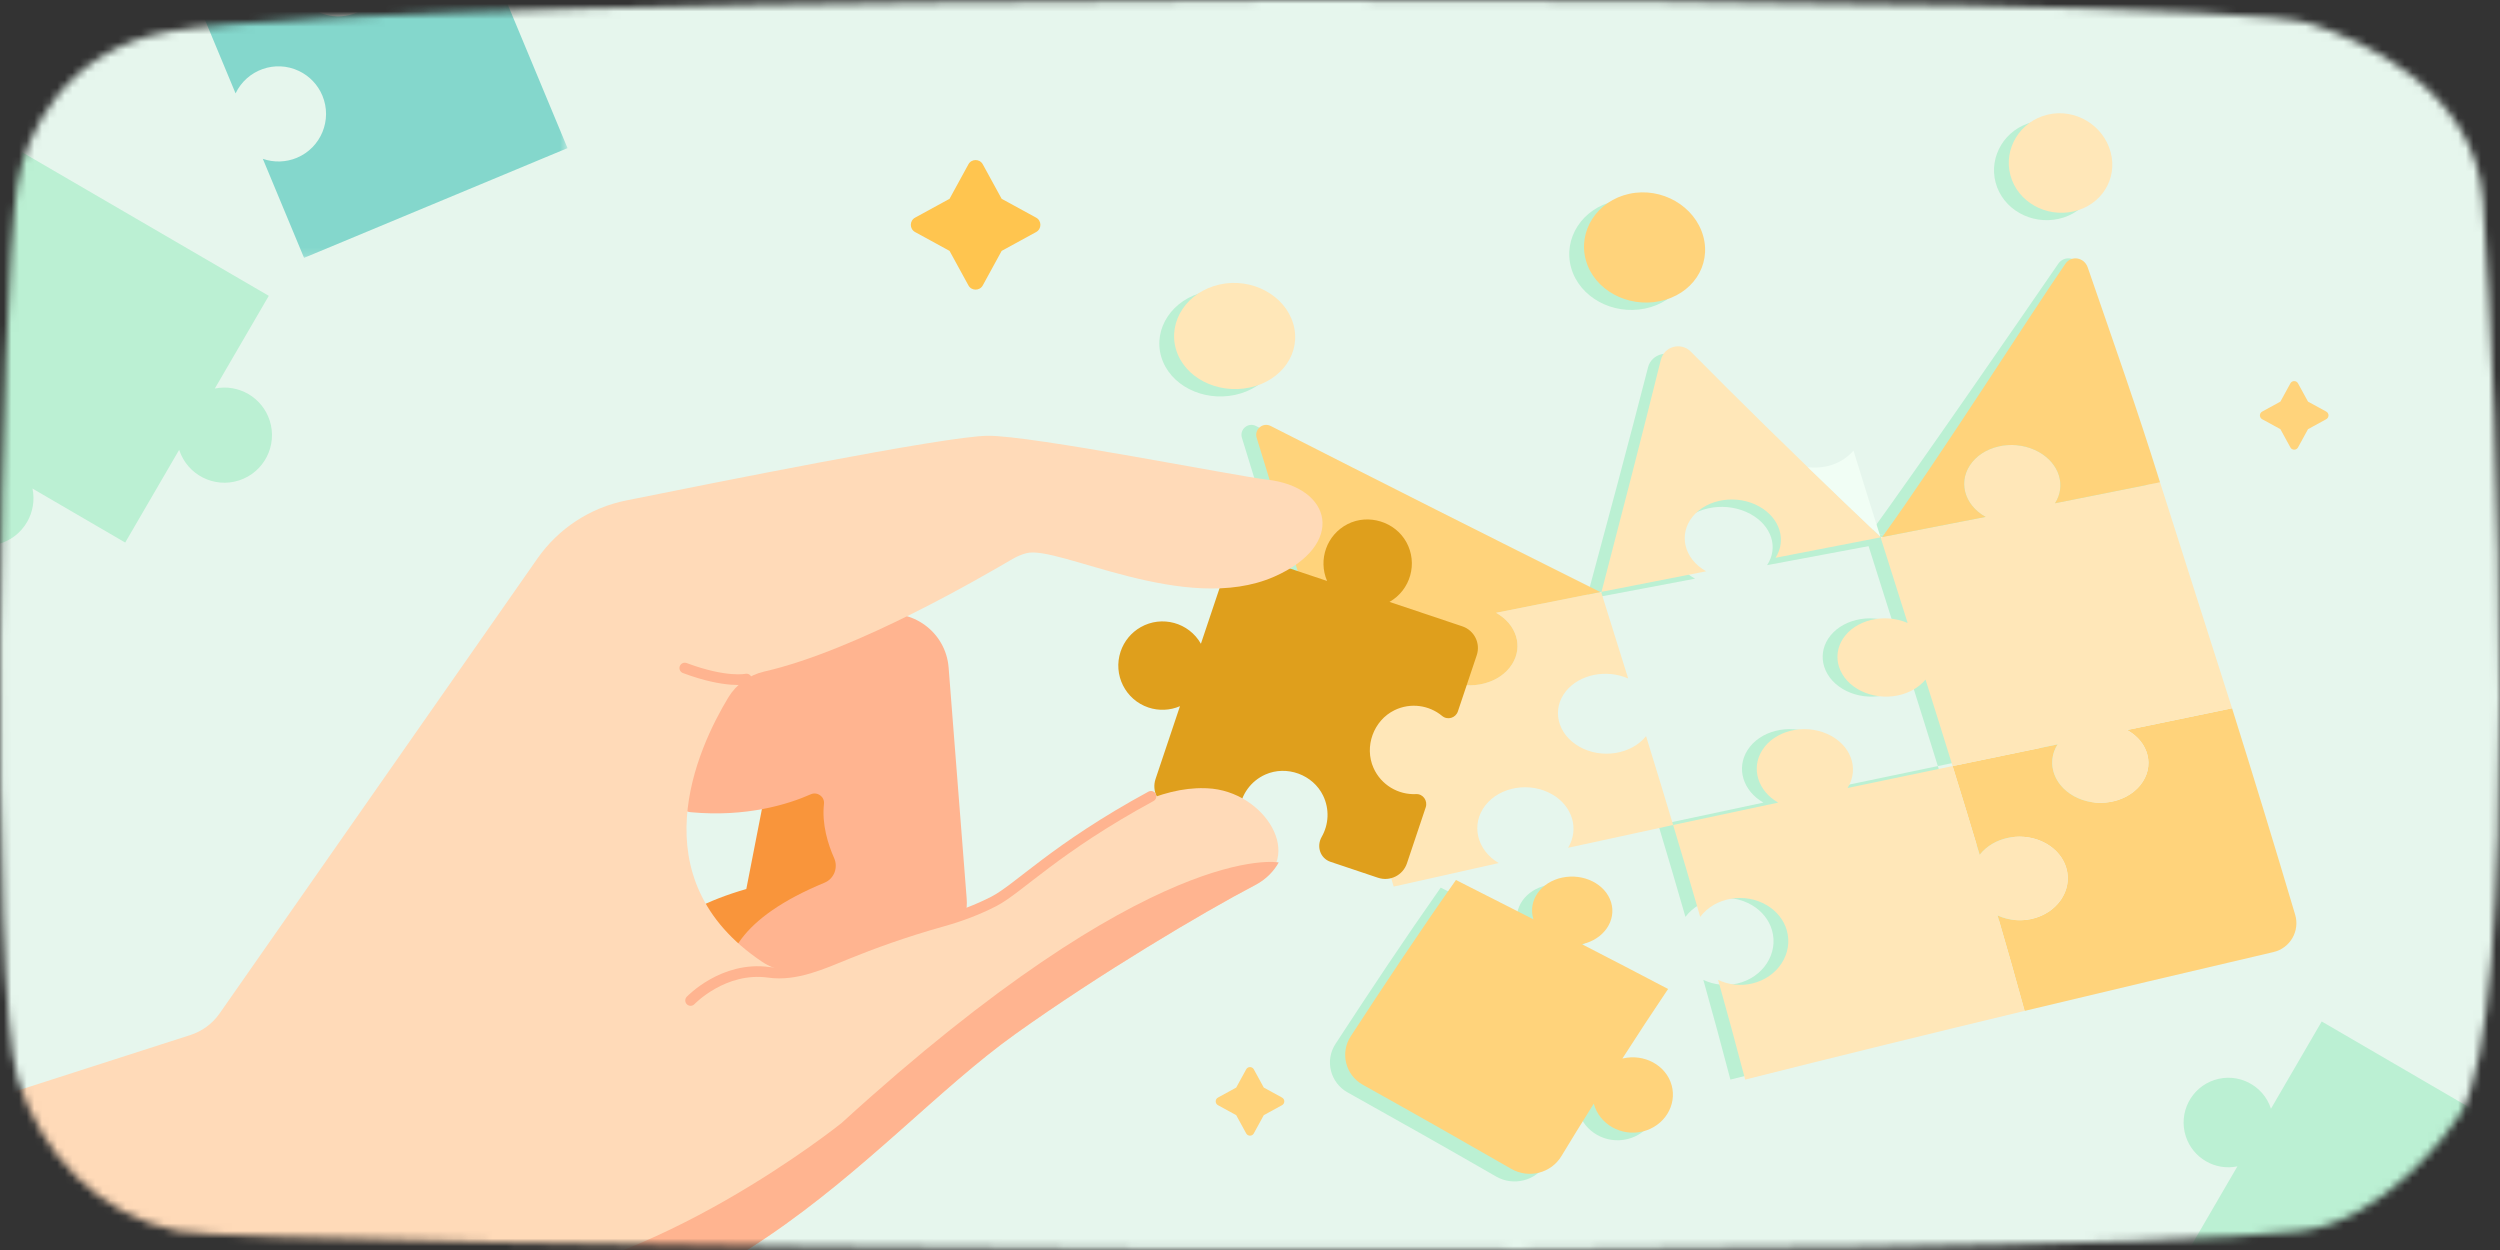 <svg width="328" height="164" viewBox="0 0 328 164" fill="none" xmlns="http://www.w3.org/2000/svg">
<rect x="0" y="0" width="328" height="164" fill="#333333" stroke="none"/>
<mask id="mask0_5567_157558" style="mask-type:alpha" maskUnits="userSpaceOnUse" x="0" y="0" width="328" height="164">
<path fill-rule="evenodd" clip-rule="evenodd" d="M23.219 161.504C33.681 163.667 265.053 165.826 301.876 161.504C312.777 160.224 321.503 148.276 322.776 146.203C330.736 133.238 327.751 53.279 325.761 26.266C324.69 11.728 309.838 5.196 302.871 3.035C289.548 -1.098 53.28 -1.264 22.223 4.116C8.328 6.522 3.291 17.871 2.291 24.18C-0.042 38.885 -1.421 129.331 2.319 141.514C5.305 151.239 12.769 159.343 23.219 161.504Z" fill="white"/>
</mask>
<g mask="url(#mask0_5567_157558)">
<path d="M-15 177H336V-8H-15V177Z" fill="#E6F6ED"/>
<path d="M261.83 23.971C262.766 27.45 266.469 29.521 270.102 28.713C273.734 27.904 275.92 24.479 274.983 20.944C274.047 17.41 270.343 15.144 266.712 16.01C263.08 16.876 260.894 20.494 261.83 23.971Z" fill="#BBF0D3"/>
<path d="M206.138 35.145C207.234 39.01 211.565 41.352 215.812 40.487C220.061 39.623 222.618 35.847 221.522 31.933C220.428 28.017 216.096 25.479 211.848 26.391C207.6 27.305 205.043 31.278 206.138 35.145Z" fill="#BBF0D3"/>
<path d="M152.355 46.812C153.45 50.52 157.782 52.719 162.03 51.813C166.278 50.906 168.835 47.209 167.74 43.458C166.644 39.705 162.312 37.346 158.065 38.297C153.817 39.247 151.26 43.104 152.355 46.812Z" fill="#BBF0D3"/>
<path d="M239.334 87.466C240.203 90.229 243.642 91.929 247.017 91.251C248.521 90.949 249.83 90.202 250.693 89.158C252.113 93.662 252.824 95.921 254.244 100.509C259.756 99.365 262.512 98.796 268.024 97.657C266.421 100.194 267.63 103.371 270.724 104.725C273.818 106.079 277.627 105.067 279.23 102.502C280.711 100.133 279.805 97.248 277.128 95.776C282.641 94.637 285.397 94.069 290.909 92.924C287.763 83.042 284.595 73.167 281.458 63.282C275.947 64.394 273.191 64.941 267.679 66.03C269.282 63.528 268.073 60.385 264.978 59.013C261.884 57.642 258.076 58.584 256.472 61.109C254.993 63.439 255.899 66.326 258.574 67.818C253.062 68.897 250.306 69.433 244.794 70.503C246.214 75.016 246.925 77.251 248.346 81.736C245.251 80.399 241.445 81.327 239.841 83.824C239.127 84.937 238.947 86.234 239.334 87.466Z" fill="#BBF0D3"/>
<path d="M246.133 71.472C246.144 71.443 246.14 71.452 246.15 71.422C242.825 68.387 239.521 65.331 236.23 62.262C234.309 60.472 232.393 58.678 230.487 56.873C227.07 53.64 223.673 50.386 220.307 47.105C218.972 45.803 216.682 46.407 216.225 48.184C213.61 58.346 210.891 68.484 208.15 78.616C213.832 77.535 216.693 76.996 222.393 75.922C219.384 74.297 218.572 71.072 220.578 68.721C222.585 66.37 226.65 65.797 229.659 67.439C232.435 68.954 233.375 71.841 231.839 74.149C237.558 73.077 240.418 72.543 246.133 71.472Z" fill="#BBF0D3"/>
<path d="M281.459 63.282C278.544 53.898 275.716 44.509 272.97 35.079C272.583 33.749 270.832 33.459 270.047 34.6C265.17 41.682 252.362 60.313 245.006 70.462C250.374 69.419 253.135 68.882 258.574 67.818C255.674 66.202 254.892 62.982 256.826 60.62C258.761 58.26 262.678 57.673 265.578 59.313C268.253 60.827 269.159 63.721 267.678 66.029C273.191 64.941 275.947 64.393 281.459 63.282Z" fill="#BBF0D3"/>
<path d="M171.463 85.069C176.975 83.924 179.731 83.358 185.244 82.239C183.64 84.778 184.849 87.946 187.944 89.302C191.038 90.659 194.847 89.685 196.45 87.145C197.93 84.799 197.024 81.9 194.348 80.4C199.823 79.302 202.583 78.753 208.022 77.679C193.579 70.471 179.165 63.209 164.779 55.888C163.752 55.366 162.602 56.332 162.938 57.433C165.756 66.652 168.604 75.862 171.463 85.069Z" fill="#BBF0D3"/>
<path d="M232.488 122.053C233.359 125.08 231.33 128.236 227.956 129.034C226.453 129.39 224.857 129.219 223.477 128.558C224.897 133.645 225.608 136.25 227.029 141.642C239.234 138.569 251.457 135.569 263.694 132.63C262.273 127.479 261.563 124.985 260.143 120.103C263.237 121.529 267.045 120.451 268.649 117.744C270.252 115.037 269.043 111.766 265.949 110.389C263.093 109.118 259.581 109.866 257.795 112.159C256.374 107.417 255.665 105.098 254.244 100.509C248.731 101.654 245.976 102.228 240.464 103.384C242.067 100.796 240.859 97.629 237.763 96.276C234.669 94.924 230.86 95.88 229.257 98.443C227.778 100.809 228.682 103.772 231.359 105.302C225.847 106.467 223.091 107.054 217.579 108.239C218.999 112.97 219.71 115.371 221.13 120.293C223.064 117.714 226.981 117.047 229.88 118.77C231.172 119.538 232.102 120.703 232.488 122.053Z" fill="#BBF0D3"/>
<path d="M196.284 154.357C198.574 155.676 201.504 154.927 202.867 152.669C204.204 150.452 205.374 148.559 207.107 145.791C207.11 145.807 207.113 145.823 207.117 145.839C207.844 148.499 210.717 150.142 213.534 149.446C216.353 148.751 218.046 146.009 217.32 143.383C216.593 140.758 213.722 139.211 210.905 139.871C210.888 139.875 210.871 139.88 210.855 139.885C213.255 136.156 214.454 134.335 216.854 130.755C212.328 128.381 210.065 127.208 205.539 124.875C205.557 124.872 205.574 124.87 205.59 124.866C208.409 124.249 210.103 121.782 209.376 119.385C208.649 116.988 205.777 115.547 202.958 116.141C200.142 116.736 198.448 119.154 199.173 121.573C199.177 121.588 199.182 121.602 199.189 121.617C195.121 119.539 193.088 118.507 189.022 116.454C184.274 123.2 179.718 130.061 175.214 136.964C173.793 139.142 174.527 142.055 176.804 143.324C183.326 146.958 189.814 150.633 196.284 154.357Z" fill="#BBF0D3"/>
<path d="M198.284 153.357C200.574 154.676 203.504 153.927 204.867 151.669C206.204 149.452 207.374 147.559 209.107 144.791C209.11 144.807 209.113 144.823 209.117 144.839C209.844 147.499 212.717 149.142 215.534 148.446C218.353 147.751 220.046 145.009 219.32 142.383C218.593 139.758 215.722 138.211 212.905 138.871C212.888 138.875 212.871 138.88 212.855 138.885C215.255 135.156 216.454 133.335 218.854 129.755C214.328 127.381 212.065 126.208 207.539 123.875C207.557 123.872 207.574 123.87 207.59 123.866C210.409 123.249 212.103 120.782 211.376 118.385C210.649 115.988 207.777 114.547 204.958 115.141C202.142 115.736 200.448 118.154 201.173 120.573C201.177 120.588 201.182 120.602 201.189 120.617C197.121 118.539 195.088 117.507 191.022 115.454C186.274 122.2 181.718 129.061 177.214 135.964C175.793 138.142 176.527 141.055 178.804 142.324C185.326 145.958 191.814 149.633 198.284 153.357Z" fill="#FFD37B"/>
<path d="M271.091 113.854C271.961 116.767 269.933 119.796 266.559 120.562C265.055 120.904 263.459 120.739 262.08 120.104C263.5 124.985 264.211 127.479 265.631 132.63C276.506 130.019 287.39 127.452 298.28 124.91C300.458 124.402 301.764 122.162 301.127 120.017C298.438 110.962 295.678 101.94 292.846 92.924C287.333 94.069 284.578 94.637 279.066 95.776C281.966 97.371 282.748 100.591 280.814 102.999C278.881 105.405 274.962 106.056 272.063 104.427C269.387 102.924 268.482 99.999 269.961 97.656C264.449 98.796 261.693 99.365 256.181 100.509C257.601 105.099 258.312 107.416 259.732 112.159C261.666 109.675 265.584 109.032 268.482 110.692C269.775 111.432 270.704 112.554 271.091 113.854Z" fill="#FFD37B"/>
<path d="M241.271 87.466C242.14 90.229 245.579 91.929 248.954 91.251C250.458 90.949 251.767 90.202 252.63 89.158C254.05 93.662 254.761 95.921 256.181 100.509C261.693 99.365 264.449 98.796 269.961 97.657C268.358 100.194 269.567 103.371 272.661 104.725C275.755 106.079 279.564 105.067 281.167 102.502C282.648 100.133 281.742 97.248 279.065 95.776C284.578 94.637 287.334 94.069 292.846 92.924C289.7 83.042 286.532 73.167 283.395 63.282C277.884 64.394 275.128 64.941 269.616 66.03C271.219 63.528 270.01 60.385 266.915 59.013C263.821 57.642 260.013 58.584 258.409 61.109C256.93 63.439 257.836 66.326 260.511 67.818C254.999 68.897 252.243 69.433 246.731 70.503C248.151 75.016 248.862 77.251 250.283 81.736C247.188 80.399 243.382 81.327 241.778 83.824C241.064 84.937 240.884 86.234 241.271 87.466Z" fill="#FFE7B8"/>
<path d="M234.425 122.053C235.296 125.08 233.267 128.236 229.893 129.034C228.39 129.39 226.794 129.219 225.414 128.558C226.834 133.645 227.545 136.25 228.966 141.642C241.171 138.569 253.394 135.569 265.631 132.63C264.21 127.479 263.5 124.985 262.08 120.103C265.174 121.529 268.982 120.451 270.586 117.744C272.189 115.037 270.98 111.766 267.886 110.389C265.03 109.118 261.518 109.866 259.732 112.159C258.312 107.417 257.602 105.098 256.181 100.509C250.668 101.654 247.913 102.228 242.401 103.384C244.004 100.796 242.796 97.629 239.7 96.276C236.606 94.924 232.797 95.88 231.194 98.443C229.715 100.809 230.619 103.772 233.296 105.302C227.784 106.467 225.028 107.054 219.516 108.239C220.936 112.97 221.647 115.371 223.067 120.293C225.001 117.714 228.918 117.047 231.817 118.77C233.109 119.538 234.039 120.703 234.425 122.053Z" fill="#FFE7B8"/>
<path d="M173.4 85.069C176.609 95.471 179.764 105.881 182.851 116.321C188.362 115.073 191.119 114.456 196.63 113.234C193.731 111.531 192.949 108.127 194.883 105.656C196.817 103.185 200.735 102.551 203.635 104.215C206.31 105.749 207.215 108.757 205.737 111.228C211.248 110.022 214.004 109.424 219.516 108.239C218.094 103.508 217.384 101.188 215.964 96.582C214.03 98.981 210.111 99.612 207.213 97.968C204.313 96.326 203.53 93.05 205.464 90.669C207.249 88.471 210.761 87.768 213.617 89.017C212.197 84.46 211.486 82.198 210.065 77.658C204.553 78.747 201.797 79.294 196.285 80.4C199.185 82.027 199.967 85.258 198.033 87.636C196.098 90.013 192.182 90.633 189.281 89.004C186.606 87.5 185.701 84.583 187.181 82.239C181.668 83.359 178.912 83.924 173.4 85.069Z" fill="#FFE7B8"/>
<path d="M173.4 85.069C178.912 83.924 181.668 83.358 187.181 82.239C185.577 84.778 186.786 87.946 189.881 89.302C192.975 90.659 196.784 89.685 198.387 87.145C199.867 84.799 198.961 81.9 196.285 80.4C201.76 79.302 204.52 78.753 209.959 77.679C195.516 70.471 181.102 63.209 166.716 55.888C165.689 55.366 164.539 56.332 164.875 57.433C167.693 66.652 170.541 75.862 173.4 85.069Z" fill="#FFD37B"/>
<path d="M246.731 70.503C246.749 70.499 246.765 70.496 246.785 70.492C246.757 70.466 246.73 70.441 246.703 70.415C246.712 70.446 246.72 70.472 246.731 70.503Z" fill="#F3D084"/>
<path d="M273.907 35.079C273.456 33.77 271.77 33.459 270.984 34.6C266.107 41.682 254.299 60.313 246.943 70.462C252.311 69.419 255.072 68.882 260.511 67.818C257.611 66.202 256.829 62.982 258.763 60.62C260.698 58.26 264.615 57.674 267.515 59.313C270.19 60.827 271.096 63.721 269.615 66.029C275.128 64.941 277.884 64.393 283.396 63.282C280.481 53.898 277.2 44.641 273.907 35.079Z" fill="#FFD37B"/>
<path d="M246.727 70.504C246.737 70.475 246.734 70.483 246.743 70.453C243.539 67.419 240.354 64.362 237.182 61.293C235.331 59.503 233.484 57.709 231.647 55.904C228.353 52.671 225.08 49.418 221.835 46.136C220.548 44.834 218.342 45.438 217.901 47.215C215.38 57.378 212.76 67.515 210.119 77.647C215.594 76.566 218.352 76.027 223.846 74.954C220.946 73.328 220.163 70.104 222.097 67.752C224.031 65.401 227.949 64.829 230.849 66.47C233.525 67.985 234.43 70.873 232.95 73.18C238.462 72.109 241.218 71.574 246.727 70.504Z" fill="#FFE7B8"/>
<path d="M195.895 60.424C195.815 60.531 195.735 60.638 195.666 60.748C195.736 60.636 195.816 60.53 195.895 60.424Z" fill="#F1FEF5"/>
<path d="M195.659 60.759C195.303 61.329 195.087 61.937 195.001 62.551C195.089 61.929 195.309 61.322 195.659 60.759Z" fill="#F1FEF5"/>
<path d="M197.673 58.874C197.641 58.892 197.61 58.913 197.578 58.933C197.61 58.913 197.641 58.892 197.673 58.874Z" fill="#F1FEF5"/>
<path d="M199.766 58.125C199.71 58.135 199.657 58.147 199.601 58.159C199.656 58.147 199.711 58.135 199.766 58.125Z" fill="#F1FEF5"/>
<path d="M198.813 68.049C198.866 68.068 198.919 68.088 198.972 68.106C198.919 68.088 198.866 68.068 198.813 68.049Z" fill="#F1FEF5"/>
<path d="M195.94 65.995C196.004 66.08 196.075 66.163 196.146 66.246C196.075 66.163 196.005 66.081 195.94 65.995Z" fill="#F1FEF5"/>
<path d="M195.634 65.541C195.691 65.634 195.752 65.724 195.815 65.815C195.752 65.725 195.691 65.635 195.634 65.541Z" fill="#F1FEF5"/>
<path d="M202.018 58.051C201.974 58.046 201.93 58.039 201.887 58.034C201.93 58.039 201.974 58.046 202.018 58.051Z" fill="#F1FEF5"/>
<path d="M196.701 66.812C196.779 66.882 196.861 66.948 196.946 67.013C196.862 66.948 196.779 66.882 196.701 66.812Z" fill="#F1FEF5"/>
<path d="M194.976 63.559C195.003 63.854 195.062 64.145 195.147 64.432C195.061 64.143 195.002 63.852 194.976 63.559Z" fill="#F1FEF5"/>
<path d="M195.182 64.549C195.218 64.665 195.262 64.777 195.309 64.89C195.262 64.778 195.219 64.665 195.182 64.549Z" fill="#F1FEF5"/>
<path d="M195.379 65.058C195.427 65.161 195.48 65.262 195.535 65.363C195.48 65.262 195.427 65.162 195.379 65.058Z" fill="#F1FEF5"/>
<path d="M197.154 67.175C197.235 67.234 197.32 67.29 197.405 67.346C197.32 67.29 197.236 67.234 197.154 67.175Z" fill="#F1FEF5"/>
<path d="M238.683 50.834C238.639 50.828 238.596 50.821 238.551 50.816C238.596 50.821 238.639 50.828 238.683 50.834Z" fill="#F1FEF5"/>
<path d="M236.433 50.901C236.376 50.912 236.321 50.923 236.265 50.935C236.321 50.923 236.376 50.912 236.433 50.901Z" fill="#F1FEF5"/>
<path d="M234.339 51.649C234.307 51.669 234.276 51.69 234.242 51.709C234.276 51.69 234.307 51.669 234.339 51.649Z" fill="#F1FEF5"/>
<path d="M235.351 51.19C235.301 51.209 235.253 51.229 235.203 51.248C235.252 51.229 235.301 51.209 235.351 51.19Z" fill="#F1FEF5"/>
<path d="M239.794 51.056C239.765 51.049 239.735 51.038 239.706 51.03C239.735 51.038 239.765 51.049 239.794 51.056Z" fill="#F1FEF5"/>
<path d="M246.865 70.57C246.891 70.534 246.918 70.498 246.944 70.462C246.889 70.472 246.839 70.482 246.785 70.492C246.811 70.519 246.839 70.545 246.865 70.57Z" fill="#F1FEF5"/>
<path d="M203.13 58.268C203.099 58.261 203.07 58.249 203.04 58.241C203.07 58.249 203.099 58.261 203.13 58.268Z" fill="#F1FEF5"/>
<path d="M232.516 53.269C232.464 53.341 232.406 53.416 232.363 53.486C232.411 53.411 232.464 53.34 232.516 53.269Z" fill="#F1FEF5"/>
<path d="M233.406 52.297C233.416 52.289 233.424 52.279 233.433 52.272C233.424 52.279 233.416 52.289 233.406 52.297Z" fill="#F1FEF5"/>
<path d="M237.394 50.787C237.447 50.784 237.499 50.783 237.552 50.781C237.499 50.783 237.447 50.784 237.394 50.787Z" fill="#F1FEF5"/>
<path d="M232.664 53.059C232.68 53.039 232.697 53.023 232.713 53.005C232.702 53.017 232.688 53.026 232.68 53.038C232.674 53.045 232.67 53.052 232.664 53.059Z" fill="#F1FEF5"/>
<path d="M243.179 59.119C243.018 59.317 242.828 59.491 242.636 59.666C242.819 59.513 242.999 59.338 243.179 59.119Z" fill="#F1FEF5"/>
<path d="M232.187 53.825C232.177 53.846 232.164 53.869 232.155 53.89C232.167 53.868 232.175 53.846 232.187 53.825Z" fill="#F1FEF5"/>
<path d="M198.684 58.416C198.635 58.434 198.588 58.453 198.54 58.473C198.588 58.453 198.635 58.433 198.684 58.416Z" fill="#F1FEF5"/>
<path d="M204.334 67.868C204.501 67.794 204.672 67.726 204.831 67.638C204.674 67.725 204.501 67.794 204.334 67.868Z" fill="#F1FEF5"/>
<path d="M196.524 66.647C196.447 66.572 196.369 66.497 196.296 66.418C196.369 66.496 196.447 66.572 196.524 66.647Z" fill="#F1FEF5"/>
<path d="M201.382 68.499C201.322 68.499 201.261 68.498 201.201 68.497C201.261 68.498 201.322 68.499 201.382 68.499Z" fill="#F1FEF5"/>
<path d="M205.364 67.289C205.491 67.201 205.625 67.124 205.744 67.026C205.626 67.122 205.491 67.201 205.364 67.289Z" fill="#F1FEF5"/>
<path d="M194.972 63.483C194.95 63.183 194.955 62.883 194.995 62.585C194.955 62.885 194.95 63.185 194.972 63.483Z" fill="#F1FEF5"/>
<path d="M197.835 67.605C197.775 67.571 197.714 67.539 197.654 67.504C197.692 67.525 197.725 67.549 197.762 67.571C197.785 67.584 197.812 67.591 197.835 67.605Z" fill="#F1FEF5"/>
<path d="M209.959 77.679C210.004 77.702 210.048 77.724 210.094 77.746C210.102 77.713 210.109 77.68 210.119 77.647C210.101 77.651 210.084 77.655 210.065 77.658C210.029 77.665 209.995 77.672 209.959 77.679Z" fill="#F1FEF5"/>
<path d="M200.729 58.009C200.781 58.006 200.834 58.004 200.886 58.003C200.834 58.004 200.782 58.006 200.729 58.009Z" fill="#F1FEF5"/>
<path d="M196.742 59.517C196.751 59.51 196.759 59.502 196.767 59.495C196.759 59.502 196.751 59.51 196.742 59.517Z" fill="#F1FEF5"/>
<path d="M196 60.278C196.014 60.259 196.031 60.243 196.046 60.225C196.037 60.237 196.023 60.246 196.014 60.257C196.009 60.264 196.006 60.271 196 60.278Z" fill="#F1FEF5"/>
<path d="M202.4 68.429C202.469 68.419 202.537 68.409 202.606 68.397C202.537 68.409 202.469 68.419 202.4 68.429Z" fill="#F1FEF5"/>
<path d="M199.99 68.37C200.048 68.381 200.104 68.392 200.162 68.401C200.105 68.392 200.048 68.381 199.99 68.37Z" fill="#F1FEF5"/>
<path d="M203.238 68.25C203.427 68.201 203.616 68.157 203.798 68.093C203.618 68.156 203.427 68.201 203.238 68.25Z" fill="#F1FEF5"/>
<path d="M239.503 61.213C238.721 61.364 237.938 61.382 237.182 61.293C240.34 64.349 243.512 67.393 246.704 70.415C245.301 65.964 244.589 63.694 243.179 59.12C242.999 59.339 242.819 59.513 242.636 59.666C241.807 60.426 240.727 60.975 239.503 61.213Z" fill="#F1FEF5"/>
<path d="M195.181 64.549C195.168 64.51 195.158 64.47 195.147 64.432C195.151 64.448 195.151 64.465 195.156 64.48C195.162 64.504 195.174 64.526 195.181 64.549Z" fill="#F1FEF5"/>
<path d="M194.976 63.559C194.974 63.534 194.973 63.509 194.971 63.483C194.973 63.509 194.974 63.534 194.976 63.559Z" fill="#F1FEF5"/>
<path d="M200.886 58.003C201.218 57.991 201.553 58.001 201.887 58.034C201.552 58.001 201.218 57.991 200.886 58.003Z" fill="#F1FEF5"/>
<path d="M204.167 58.64C203.828 58.487 203.48 58.367 203.13 58.269C203.481 58.367 203.829 58.487 204.167 58.64Z" fill="#F1FEF5"/>
<path d="M198.972 68.106C199.301 68.217 199.641 68.305 199.99 68.37C199.646 68.306 199.306 68.218 198.972 68.106Z" fill="#F1FEF5"/>
<path d="M195.535 65.363C195.567 65.423 195.599 65.483 195.634 65.541C195.598 65.483 195.567 65.423 195.535 65.363Z" fill="#F1FEF5"/>
<path d="M196.046 60.225C196.257 59.968 196.488 59.732 196.742 59.518C196.488 59.732 196.256 59.968 196.046 60.225Z" fill="#F1FEF5"/>
<path d="M196.945 67.014C197.014 67.068 197.083 67.123 197.154 67.176C197.083 67.122 197.013 67.068 196.945 67.014Z" fill="#F1FEF5"/>
<path d="M197.835 67.604C198.145 67.776 198.471 67.924 198.813 68.049C198.478 67.926 198.151 67.779 197.835 67.604Z" fill="#F1FEF5"/>
<path d="M200.162 68.401C200.503 68.457 200.85 68.487 201.2 68.496C200.855 68.487 200.507 68.457 200.162 68.401Z" fill="#F1FEF5"/>
<path d="M195.659 60.759C195.662 60.755 195.663 60.752 195.666 60.748C195.665 60.749 195.664 60.75 195.663 60.752C195.662 60.754 195.661 60.757 195.659 60.759Z" fill="#F1FEF5"/>
<path d="M197.405 67.346C197.487 67.4 197.569 67.452 197.655 67.504C197.569 67.452 197.486 67.399 197.405 67.346Z" fill="#F1FEF5"/>
<path d="M196.296 66.418C196.243 66.361 196.195 66.304 196.147 66.246C196.195 66.304 196.243 66.362 196.296 66.418Z" fill="#F1FEF5"/>
<path d="M196 60.278C195.963 60.324 195.931 60.376 195.895 60.423C195.931 60.376 195.962 60.325 196 60.278Z" fill="#F1FEF5"/>
<path d="M206.514 66.264C206.285 66.545 206.023 66.796 205.743 67.027C206.027 66.794 206.287 66.541 206.514 66.264Z" fill="#F1FEF5"/>
<path d="M203.238 68.25C203.028 68.304 202.821 68.362 202.606 68.397C202.684 68.385 202.761 68.377 202.838 68.362C202.976 68.334 203.103 68.285 203.238 68.25Z" fill="#F1FEF5"/>
<path d="M195.814 65.816C195.856 65.876 195.896 65.937 195.94 65.995C195.895 65.936 195.856 65.876 195.814 65.816Z" fill="#F1FEF5"/>
<path d="M203.799 68.093C203.985 68.028 204.157 67.947 204.334 67.869C204.157 67.947 203.983 68.029 203.799 68.093Z" fill="#F1FEF5"/>
<path d="M195.308 64.89C195.332 64.947 195.354 65.003 195.379 65.058C195.354 65.003 195.331 64.947 195.308 64.89Z" fill="#F1FEF5"/>
<path d="M204.831 67.638C205.019 67.534 205.19 67.41 205.364 67.289C205.19 67.41 205.018 67.535 204.831 67.638Z" fill="#F1FEF5"/>
<path d="M195.001 62.551C195 62.562 194.997 62.574 194.995 62.586C194.997 62.574 195 62.562 195.001 62.551Z" fill="#F1FEF5"/>
<path d="M197.578 58.932C197.291 59.1 197.018 59.285 196.768 59.495C197.018 59.285 197.292 59.1 197.578 58.932Z" fill="#F1FEF5"/>
<path d="M199.601 58.159C199.288 58.225 198.981 58.31 198.685 58.416C198.981 58.31 199.288 58.225 199.601 58.159Z" fill="#F1FEF5"/>
<path d="M196.525 66.647C196.584 66.702 196.64 66.759 196.701 66.812C196.64 66.759 196.584 66.702 196.525 66.647Z" fill="#F1FEF5"/>
<path d="M200.729 58.009C200.404 58.027 200.082 58.065 199.767 58.125C200.082 58.066 200.404 58.026 200.729 58.009Z" fill="#F1FEF5"/>
<path d="M203.041 58.242C202.703 58.153 202.362 58.092 202.018 58.051C202.362 58.092 202.704 58.153 203.041 58.242Z" fill="#F1FEF5"/>
<path d="M202.4 68.43C202.064 68.475 201.725 68.499 201.382 68.499C201.719 68.499 202.059 68.476 202.4 68.43Z" fill="#F1FEF5"/>
<path d="M237.394 50.787C237.069 50.804 236.748 50.842 236.433 50.9C236.748 50.842 237.069 50.804 237.394 50.787Z" fill="#F1FEF5"/>
<path d="M239.706 51.03C239.368 50.938 239.026 50.876 238.683 50.833C239.026 50.876 239.368 50.939 239.706 51.03Z" fill="#F1FEF5"/>
<path d="M240.832 51.435C240.493 51.279 240.145 51.157 239.794 51.057C240.145 51.157 240.494 51.279 240.832 51.435Z" fill="#F1FEF5"/>
<path d="M236.265 50.935C235.953 51.001 235.647 51.085 235.351 51.191C235.647 51.085 235.954 51.001 236.265 50.935Z" fill="#F1FEF5"/>
<path d="M232.712 53.005C232.922 52.748 233.153 52.511 233.406 52.297C233.152 52.512 232.922 52.748 232.712 53.005Z" fill="#F1FEF5"/>
<path d="M232.187 53.825C232.236 53.714 232.291 53.603 232.363 53.487C232.352 53.503 232.339 53.519 232.328 53.535C232.27 53.628 232.238 53.729 232.187 53.825Z" fill="#F1FEF5"/>
<path d="M232.664 53.059C232.611 53.126 232.565 53.198 232.516 53.268C232.565 53.199 232.607 53.131 232.664 53.059Z" fill="#F1FEF5"/>
<path d="M235.203 51.248C234.904 51.362 234.614 51.494 234.339 51.649C234.615 51.494 234.904 51.362 235.203 51.248Z" fill="#F1FEF5"/>
<path d="M234.242 51.709C233.956 51.877 233.684 52.062 233.433 52.272C233.684 52.062 233.956 51.877 234.242 51.709Z" fill="#F1FEF5"/>
<path d="M263.767 23.002C264.703 26.481 268.406 28.553 272.039 27.744C275.67 26.935 277.856 23.51 276.92 19.976C275.983 16.441 272.28 14.175 268.648 15.041C265.016 15.907 262.83 19.525 263.767 23.002Z" fill="#FFE7B8"/>
<path d="M208.075 34.176C209.171 38.042 213.502 40.384 217.749 39.519C221.998 38.654 224.555 34.878 223.459 30.964C222.365 27.049 218.033 24.51 213.785 25.422C209.537 26.336 206.98 30.309 208.075 34.176Z" fill="#FFD37B"/>
<path d="M154.292 45.844C155.387 49.551 159.719 51.751 163.967 50.845C168.215 49.938 170.772 46.241 169.677 42.489C168.581 38.737 164.249 36.378 160.002 37.328C155.754 38.279 153.197 42.136 154.292 45.844Z" fill="#FFE7B8"/>
<path d="M147.024 85.484C146.004 88.518 147.639 91.805 150.674 92.825C152.027 93.279 153.5 93.218 154.812 92.652L151.607 102.206C151.08 103.777 151.926 105.478 153.498 106.005L159.731 108.096C161.072 108.546 162.448 107.63 162.617 106.226C162.854 104.263 164.089 102.474 166.021 101.616C168.819 100.374 172.259 101.63 173.592 104.385C174.458 106.176 174.324 108.194 173.404 109.801C172.693 111.044 173.205 112.616 174.562 113.071L180.792 115.161C182.363 115.688 184.063 114.843 184.59 113.271L187.055 105.92C187.344 105.059 186.697 104.139 185.791 104.185C183.463 104.301 181.2 102.996 180.202 100.745C178.96 97.948 180.215 94.507 182.97 93.173C185.084 92.151 187.513 92.522 189.211 93.934C189.914 94.52 190.986 94.202 191.275 93.334C191.964 91.282 192.996 88.205 193.747 85.967C194.274 84.396 193.425 82.701 191.854 82.174L182.303 78.969C185.067 77.397 186.048 73.896 184.511 71.12C183.028 68.442 179.527 67.369 176.802 68.763C174.068 70.163 172.91 73.428 174.113 76.222L164.56 73.017C162.99 72.49 161.29 73.337 160.764 74.908L157.559 84.461C155.978 81.678 152.439 80.703 149.656 82.285C148.415 82.99 147.477 84.129 147.024 85.484Z" fill="#DF9F1C"/>
<path d="M110.142 82.014C114.048 82.47 117.169 85.485 117.742 89.376C119.199 99.266 121.008 117.436 115.884 123.777C108.703 132.663 85.885 134.863 85.885 134.863C85.885 134.863 76.747 122.79 97.916 116.637L101.102 100.315L108.939 81.874L110.142 82.014Z" fill="#F9953B"/>
<path d="M124.458 87.579L126.825 117.853C127.067 120.935 125.451 123.864 122.717 125.306L99.571 137.502C99.571 137.502 85.581 125.154 108.184 115.806C109.441 115.286 109.991 113.823 109.438 112.581C108.645 110.797 107.807 108.17 108.105 105.462C108.209 104.526 107.237 103.831 106.375 104.212C103.461 105.501 97.971 107.25 90.616 106.561C89.564 106.463 88.799 105.513 88.906 104.461C89.075 102.818 89.327 100.355 89.552 98.159C89.884 94.919 90.63 91.736 91.771 88.686C92.281 87.32 93.414 86.282 94.819 85.892L102.82 83.67L115.083 80.75C119.64 79.665 124.091 82.906 124.458 87.579Z" fill="#FFB490"/>
<path d="M-81.862 170.15L24.983 135.793C26.532 135.295 27.873 134.304 28.805 132.972L70.51 73.278C73.265 69.334 77.436 66.605 82.153 65.66C92.809 63.525 123.862 57.239 129.579 57.174C135.297 57.109 162.379 62.501 166.149 62.915C174.868 63.871 176.626 71.504 167.175 75.66C155.503 80.791 138.775 71.459 134.654 72.58C134.036 72.747 133.448 72.992 132.893 73.314C129.121 75.499 112.509 85.303 100.269 88.107C98.299 88.557 96.602 89.777 95.556 91.505C91.497 98.216 83.632 115.241 100.009 126.2C101.799 127.398 104.026 127.739 106.103 127.169C107.505 126.785 109.278 126.139 111.348 125.056C116.786 122.211 122.236 121.81 128.053 119.528C133.87 117.245 146.399 103.088 158.056 103.411C158.173 103.415 158.288 103.418 158.402 103.424C165.986 103.757 171.399 112.604 164.673 116.122C157.81 119.711 144.25 127.779 133.201 135.673C113.397 149.824 94.034 179.115 49.549 175.94C49.354 175.925 49.158 175.894 48.965 175.862C48.242 175.744 45.474 175.678 38.284 179.158C30.63 182.863 -44.187 221.499 -60.968 230.169C-63.137 231.289 -65.716 231.28 -67.866 230.125C-78.59 224.358 -108.44 204.596 -85.616 172.871C-84.692 171.586 -83.369 170.635 -81.862 170.15Z" fill="#FFDAB8"/>
<path d="M110.416 147.339C110.416 147.339 85.506 167.38 63.33 168.422C41.153 169.462 40.03 170.22 24.277 178.375C8.524 186.53 -67.785 229.743 -67.785 229.743L-68.134 229.978C-68.046 230.026 -67.956 230.076 -67.869 230.121C-65.718 231.279 -63.135 231.288 -60.964 230.167C-44.174 221.493 30.631 182.861 38.284 179.157C45.474 175.678 48.242 175.744 48.965 175.862C49.158 175.894 49.354 175.926 49.549 175.939C94.034 179.114 113.397 149.823 133.201 135.672C144.25 127.778 157.81 119.711 164.672 116.122C166.094 115.379 167.112 114.337 167.768 113.154C167.768 113.154 151.412 109.927 110.416 147.339Z" fill="#FFB490"/>
<path d="M90.606 131.261C90.606 131.261 94.908 126.728 100.894 127.574C104.419 128.072 107.924 126.456 111.222 125.113C114.316 123.853 118.627 122.265 123.713 120.847C126.018 120.203 128.263 119.354 130.393 118.262C133.641 116.594 138.448 111.303 151.011 104.477" stroke="#FFB490" stroke-width="1.4" stroke-linecap="round" stroke-linejoin="round"/>
<path d="M89.844 87.647C95.304 89.689 97.934 89.089 97.934 89.089" stroke="#FFB490" stroke-width="1.4" stroke-linecap="round" stroke-linejoin="round"/>
<mask id="mask1_5567_157558" style="mask-type:alpha" maskUnits="userSpaceOnUse" x="25" y="-16" width="50" height="50">
<path fill-rule="evenodd" clip-rule="evenodd" d="M25.497 -15.138H74.46V33.833H25.497V-15.138Z" fill="white"/>
</mask>
<g mask="url(#mask1_5567_157558)">
<path d="M42.297 12.546C43.622 15.727 42.118 19.381 38.938 20.707C37.52 21.298 35.933 21.344 34.483 20.839L39.892 33.833L74.46 19.435L60.066 -15.138L47.074 -9.727C50.183 -8.241 51.498 -4.514 50.013 -1.404C48.526 1.706 44.8 3.023 41.69 1.536C38.82 0.163 37.441 -3.149 38.489 -6.152L25.497 -0.741L30.907 12.253C32.393 9.143 36.118 7.827 39.227 9.314C40.614 9.976 41.707 11.127 42.297 12.546Z" fill="#84D7CC"/>
</g>
<path d="M-4.986 70.753C-2.009 72.488 1.812 71.48 3.545 68.501C4.318 67.173 4.575 65.607 4.265 64.101L16.427 71.182L23.506 59.016C24.57 62.295 28.088 64.092 31.367 63.029C34.647 61.966 36.442 58.446 35.381 55.167C34.4 52.14 31.3 50.336 28.184 50.978L35.264 38.813L2.9 19.974L-4.179 32.14C-5.243 28.86 -8.761 27.064 -12.04 28.127C-15.32 29.19 -17.115 32.71 -16.053 35.988C-15.072 39.015 -11.973 40.82 -8.857 40.178L-15.935 52.343L-3.773 59.423C-7.051 60.485 -8.846 64.004 -7.785 67.283C-7.31 68.745 -6.315 69.981 -4.986 70.753Z" fill="#BBF0D3"/>
<path d="M297.189 181.795C299.991 183.427 303.585 182.478 305.216 179.675C305.944 178.426 306.184 176.952 305.893 175.536L317.337 182.198L323.997 170.751C324.998 173.836 328.309 175.528 331.394 174.527C334.479 173.526 336.169 170.215 335.17 167.13C334.247 164.282 331.33 162.584 328.399 163.188L335.059 151.742L304.609 134.018L297.949 145.463C296.948 142.378 293.637 140.688 290.551 141.688C287.467 142.687 285.777 146 286.776 149.085C287.699 151.933 290.616 153.631 293.547 153.026L286.887 164.473L298.331 171.134C295.246 172.134 293.557 175.444 294.556 178.529C295.001 179.905 295.94 181.068 297.189 181.795Z" fill="#BBF0D3"/>
</g>
<path d="M127.055 21.56L124.581 26.083L120.06 28.555C119.313 28.964 119.313 30.036 120.06 30.445L124.581 32.917L127.055 37.44C127.462 38.187 128.536 38.187 128.943 37.44L131.417 32.917L135.94 30.445C136.687 30.036 136.687 28.964 135.94 28.555L131.417 26.083L128.943 21.56C128.536 20.813 127.462 20.813 127.055 21.56Z" fill="#FFC54F"/>
<path d="M300.5 50.297L299.19 52.691L296.797 54C296.401 54.216 296.401 54.784 296.797 55L299.19 56.309L300.5 58.703C300.715 59.099 301.284 59.099 301.499 58.703L302.809 56.309L305.203 55C305.599 54.784 305.599 54.216 305.203 54L302.809 52.691L301.499 50.297C301.284 49.901 300.715 49.901 300.5 50.297Z" fill="#FFD37B"/>
<path d="M163.5 140.297L162.19 142.691L159.797 144C159.401 144.216 159.401 144.784 159.797 145L162.19 146.309L163.5 148.703C163.715 149.099 164.284 149.099 164.499 148.703L165.809 146.309L168.203 145C168.599 144.784 168.599 144.216 168.203 144L165.809 142.691L164.499 140.297C164.284 139.901 163.715 139.901 163.5 140.297Z" fill="#FFD37B"/>
</svg>

